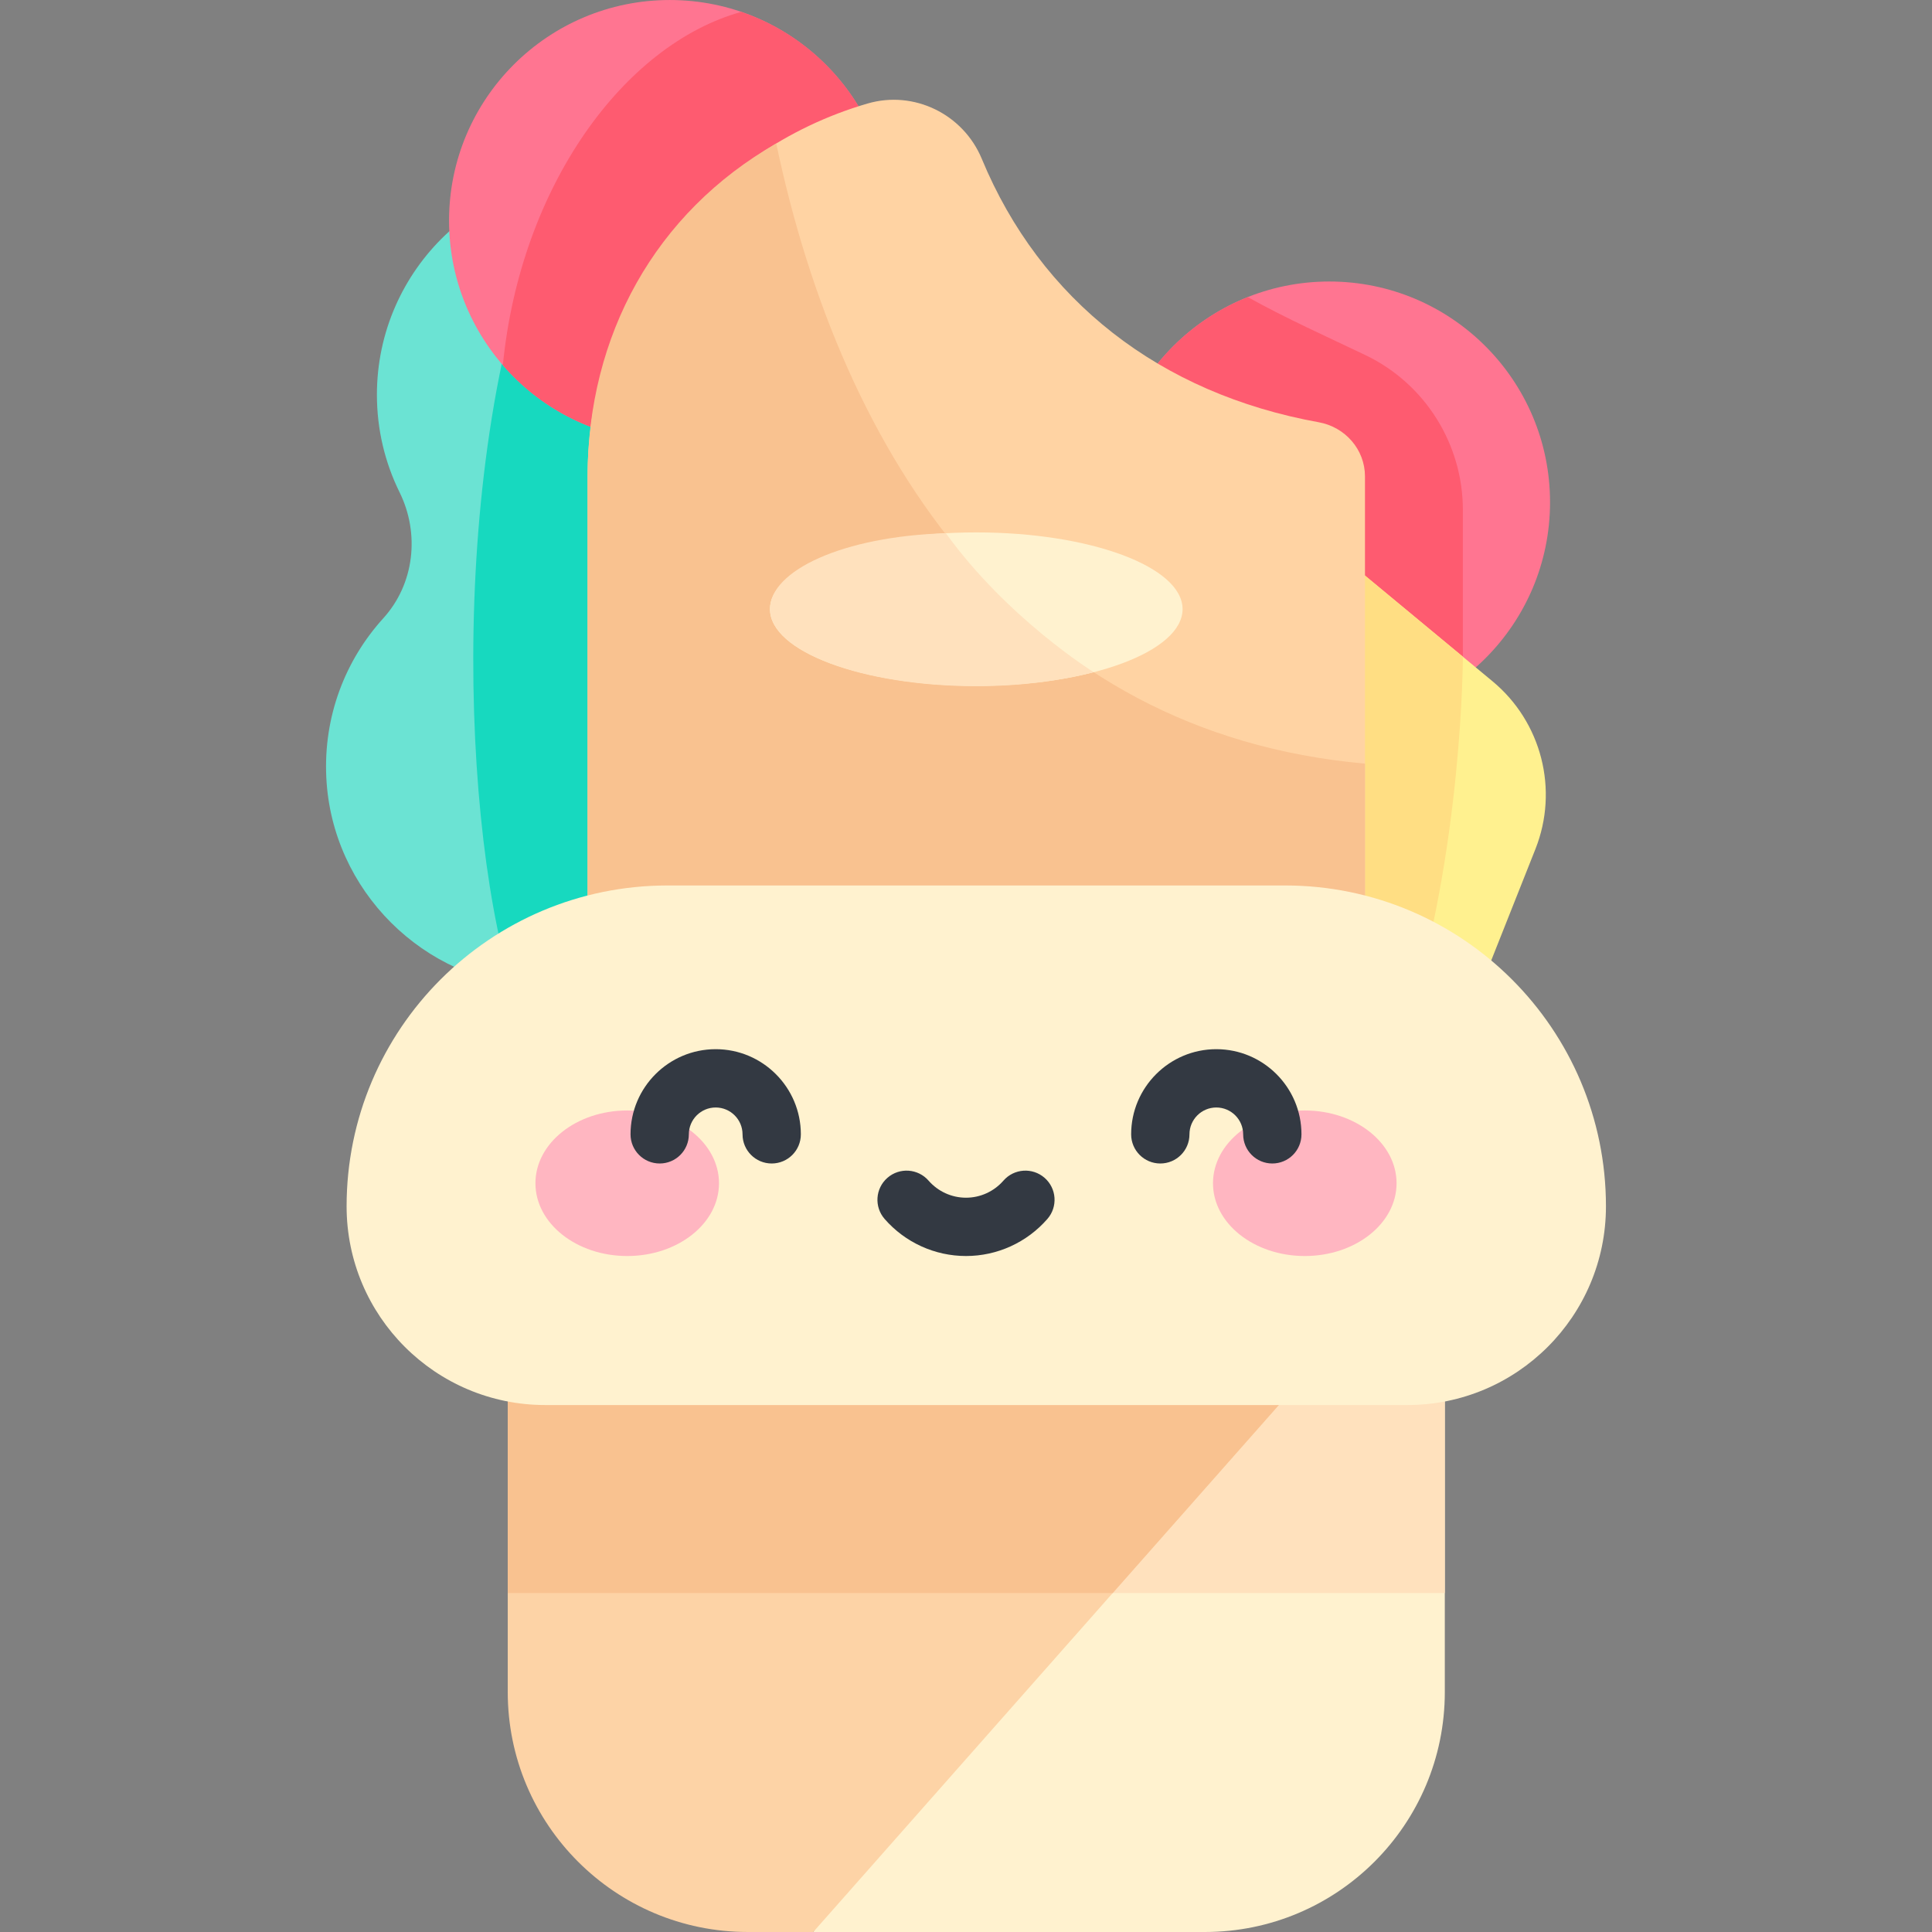 <svg id="Capa_1" enable-background="new 0 0 497.004 497.004" height="512" viewBox="0 0 497.004 497.004" width="512" xmlns="http://www.w3.org/2000/svg"><rect x="0" y="0" width="497.004" height="497.004" fill="#808080" stroke="none"/><path d="m176.831 153.422c20.657-9.209 34.809-30.376 33.622-54.715-1.415-29.022-24.998-52.539-54.024-53.878-32.582-1.503-59.47 24.469-59.47 56.72 0 9.002 2.095 17.515 5.824 25.077 5.271 10.689 3.821 23.609-4.19 32.433-9.732 10.721-15.421 25.178-14.651 40.97 1.415 29.022 24.998 52.54 54.024 53.878 32.582 1.503 59.47-24.469 59.47-56.72.001-17.612-8.019-33.35-20.605-43.765z" fill="#6be3d3"/><path d="m176.831 153.421c20.657-9.209 34.809-30.376 33.622-54.714-1.415-29.022-24.998-52.539-54.024-53.878-3.997-.184-7.907.05-11.694.653-29.219 60.085-26.965 161.929-13.212 207.739 2.114.344 4.261.585 6.444.686 32.582 1.503 59.47-24.469 59.47-56.719 0-17.613-8.02-33.352-20.606-43.767z" fill="#17d9bf"/><circle cx="341.963" cy="129.201" fill="#ff7591" r="56.782"/><path d="m320.996 76.434c-21.549 8.571-36.618 29.94-35.782 54.731.993 29.414 24.798 53.474 54.201 54.762 13.896.609 26.743-3.789 36.907-11.528v-43.2c0-17.005-9.751-32.519-25.091-39.858-10.3-4.927-20.053-9.261-30.235-14.907z" fill="#fe5b70"/><path d="m232.319 170.551 87.564-48.391 64.051 53.088c12.646 10.482 17.107 27.914 11.048 43.181l-47.448 119.568z" fill="#fff18f"/><path d="m376.322 168.939-56.439-46.779-87.564 48.391 115.216 167.447s11.004-55.865 14.354-74.347c14.433-45.409 14.433-94.712 14.433-94.712z" fill="#ffde83"/><circle cx="172.298" cy="56.786" fill="#ff7591" r="56.782"/><path d="m190.713 3.051c-30.323 8.396-56.858 45.067-61.356 90.885 9.219 10.665 22.39 17.923 37.532 19.372 31.217 2.987 58.945-19.897 61.933-51.114 2.554-26.697-13.789-50.842-38.109-59.143z" fill="#fe5b70"/><path d="m252.576 40.884c-4.774-11.518-17.421-17.735-29.393-14.254-41.615 12.096-72.03 50.506-72.03 96.024v153.168h199.985s0-153.252 0-153.295c-.009-6.894-5.097-12.677-11.882-13.901-40.856-7.367-71.611-31.383-86.68-67.742z" fill="#ffd3a3"/><path d="m351.091 196.442c-88.326-7.925-134.421-78.737-151.402-159.536-31.141 17.821-48.535 49.346-48.535 85.748v153.168h199.985s0-40.163 0-79.374c-.016-.002-.032-.004-.048-.006z" fill="#f9c290"/><ellipse cx="251.147" cy="156.696" fill="#fff2cf" rx="53.069" ry="19.736"/><path d="m209.207 497.004h100.724c34.101 0 61.746-27.645 61.746-61.746v-122.15l-108.522 98.772z" fill="#fff2cf"/><path d="m371.678 409.814v-96.706l-106.253 96.706z" fill="#ffe1bd"/><path d="m130.616 313.108v122.149c0 34.102 27.645 61.746 61.746 61.746h16.845l162.47-183.896h-241.061z" fill="#fdd3a6"/><path d="m286.239 409.814 85.439-96.706h-241.062v96.706z" fill="#f9c290"/><path d="m140.272 361.444c-28.227 0-51.109-22.882-51.109-51.109 0-45.591 36.959-82.549 82.549-82.549h158.868c45.591 0 82.549 36.959 82.549 82.549 0 28.227-22.882 51.109-51.109 51.109z" fill="#fff2cf"/><path d="m243.324 137.175c-26.463.783-45.247 9.61-45.247 19.521 0 10.9 23.76 19.822 53.069 19.822 11.267 0 21.616-1.367 30.209-3.593-.139-.097-22.166-13.796-38.031-35.75z" fill="#ffe1bd"/><ellipse cx="161.351" cy="304.389" fill="#ffb6c1" rx="23.611" ry="18.72"/><ellipse cx="335.653" cy="304.389" fill="#ffb6c1" rx="23.611" ry="18.72"/><g fill="#333942"><path d="m198.517 299.307c-4.142 0-7.5-3.357-7.5-7.5 0-3.809-3.098-6.907-6.907-6.907s-6.907 3.099-6.907 6.907c0 4.143-3.358 7.5-7.5 7.5s-7.5-3.357-7.5-7.5c0-12.08 9.828-21.907 21.907-21.907s21.907 9.827 21.907 21.907c0 4.142-3.358 7.5-7.5 7.5z"/><path d="m327.301 299.307c-4.143 0-7.5-3.357-7.5-7.5 0-3.809-3.099-6.907-6.907-6.907s-6.907 3.099-6.907 6.907c0 4.143-3.357 7.5-7.5 7.5s-7.5-3.357-7.5-7.5c0-12.08 9.827-21.907 21.907-21.907s21.907 9.827 21.907 21.907c0 4.142-3.358 7.5-7.5 7.5z"/><path d="m248.502 323.108c-8.024 0-15.655-3.476-20.937-9.535-2.721-3.123-2.396-7.86.727-10.582 3.123-2.721 7.859-2.396 10.582.727 2.432 2.79 5.941 4.391 9.628 4.391s7.196-1.601 9.628-4.391c2.723-3.123 7.457-3.448 10.582-.727 3.122 2.722 3.448 7.459.727 10.582-5.282 6.06-12.913 9.535-20.937 9.535z"/></g></svg>